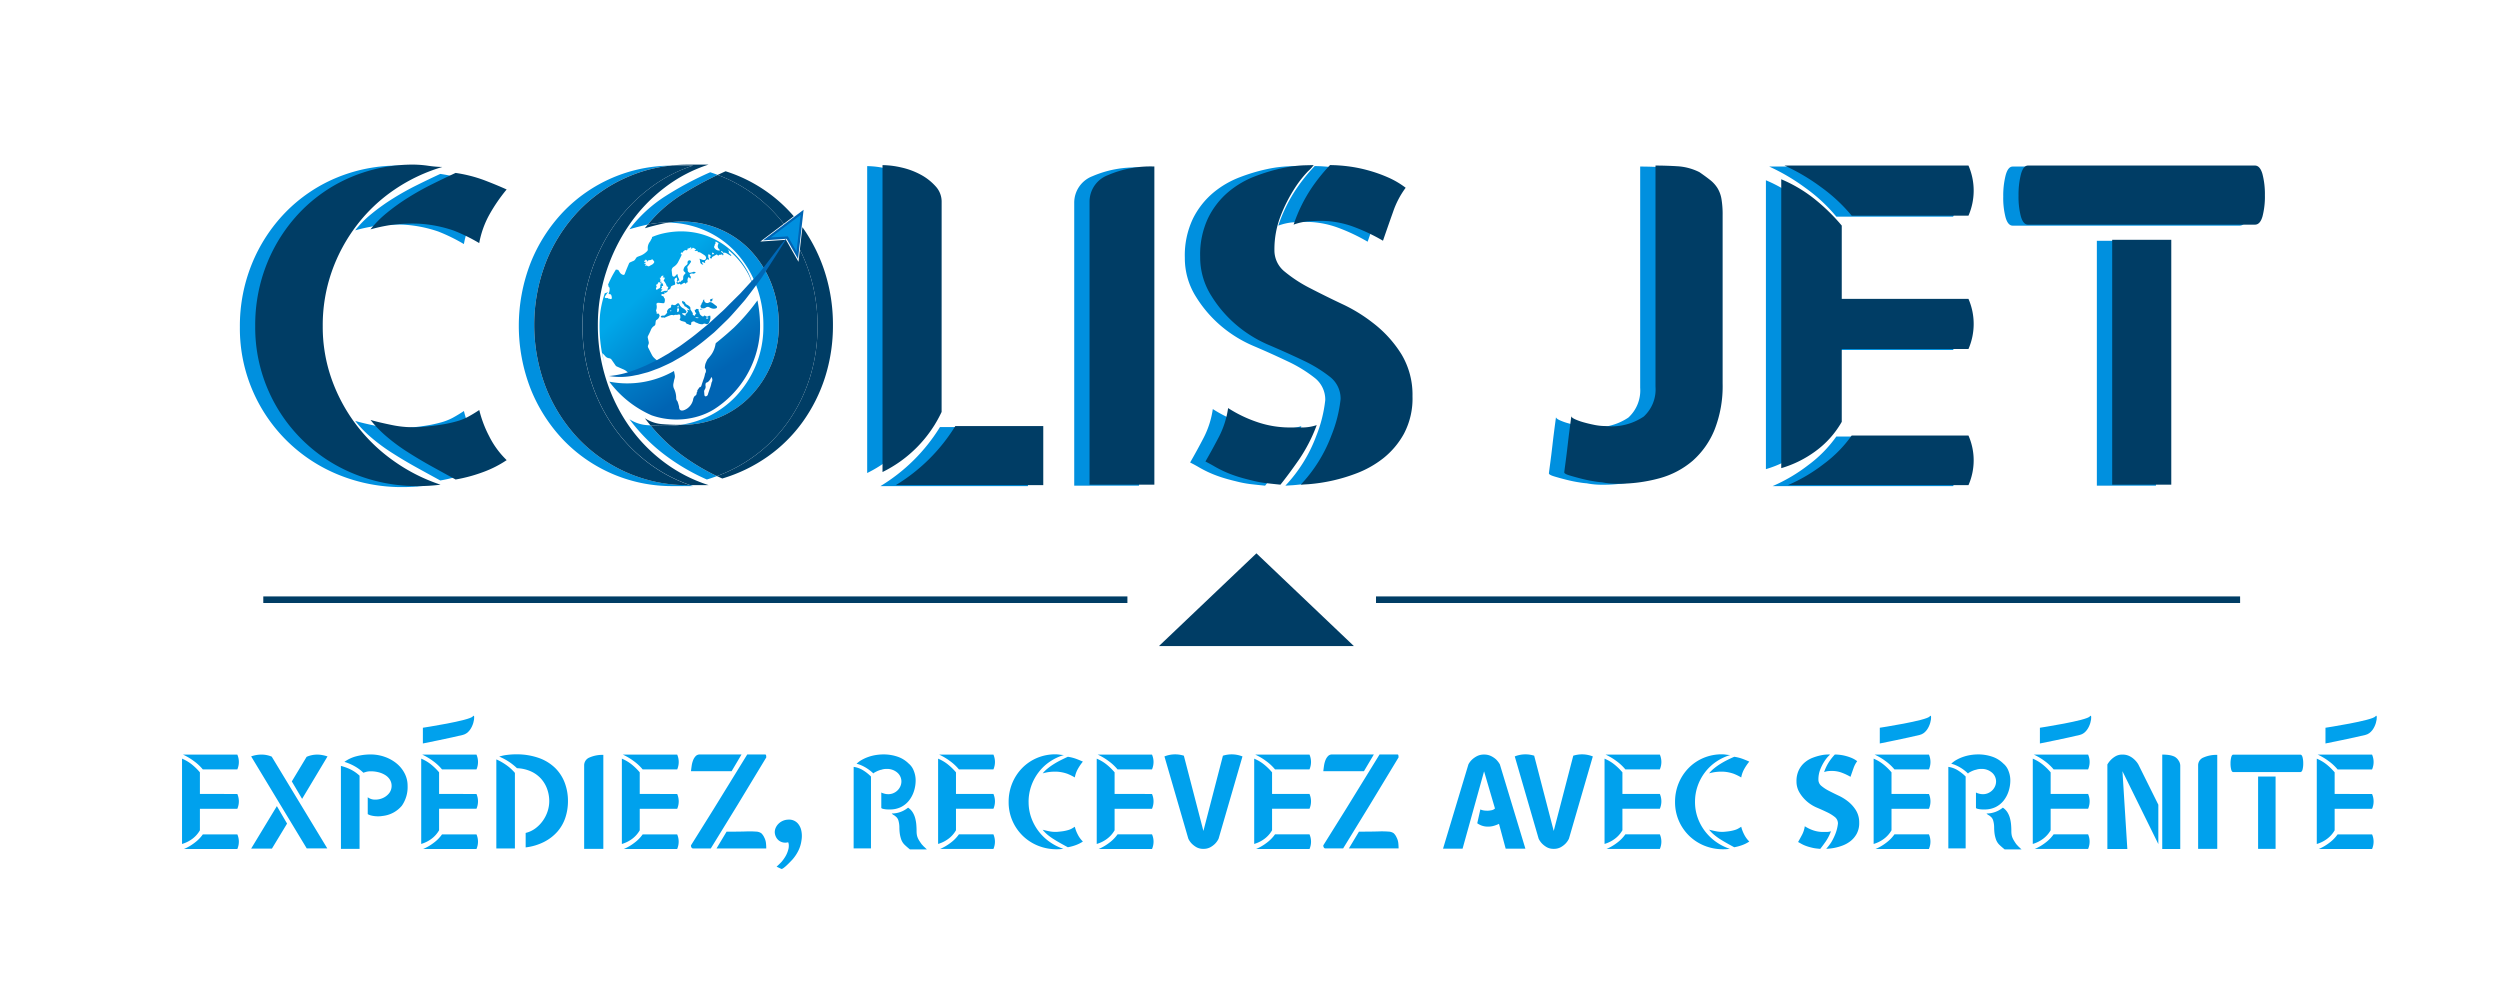 <svg xmlns="http://www.w3.org/2000/svg" xmlns:xlink="http://www.w3.org/1999/xlink" width="243" height="97" viewBox="0 0 243 97">
  <defs>
    <clipPath id="clip-path">
      <rect id="Rectangle_11" data-name="Rectangle 11" width="243" height="97" transform="translate(80.299 487.681)" fill="#fff" stroke="#707070" stroke-width="1"/>
    </clipPath>
    <linearGradient id="linear-gradient" x1="1.65" y1="2.844" x2="-0.158" y2="-0.626" gradientUnits="objectBoundingBox">
      <stop offset="0" stop-color="#0064b3"/>
      <stop offset="1" stop-color="#00a7e9"/>
    </linearGradient>
    <linearGradient id="linear-gradient-2" x1="3.512" y1="5.726" x2="-1.982" y2="-3.254" xlink:href="#linear-gradient"/>
    <linearGradient id="linear-gradient-3" x1="15.725" y1="18.608" x2="-11.049" y2="-13.248" xlink:href="#linear-gradient"/>
    <linearGradient id="linear-gradient-4" x1="18.854" y1="51.091" x2="-12.834" y2="-35.776" xlink:href="#linear-gradient"/>
    <linearGradient id="linear-gradient-5" x1="0.831" y1="0.923" x2="0.315" y2="0.402" xlink:href="#linear-gradient"/>
    <linearGradient id="linear-gradient-6" x1="0.714" y1="0.613" x2="0.101" y2="-0.114" xlink:href="#linear-gradient"/>
  </defs>
  <g id="Group_16" data-name="Group 16" transform="translate(-80.299 -487.681)">
    <g id="Groupe_de_masques_1" data-name="Groupe de masques 1" clip-path="url(#clip-path)">
      <g id="Groupe_17" data-name="Groupe 17" transform="translate(0 87)">
        <g id="Group_1" data-name="Group 1" transform="translate(97.993 470.248)">
          <path id="Path_42" data-name="Path 42" d="M13.755-16.563a1.807,1.807,0,0,1,0,1.439H10.4a4.7,4.7,0,0,0-.882-.821,5.788,5.788,0,0,0-1.045-.618Zm0,3.827a1.807,1.807,0,0,1,0,1.439H10.118v2.09a2.693,2.693,0,0,1-.76.848,3.174,3.174,0,0,1-.977.482V-16.17a4.016,4.016,0,0,1,.943.556,5.565,5.565,0,0,1,.794.774v2.1Zm0,5.347H8.571a4.742,4.742,0,0,0,1.025-.6,3.632,3.632,0,0,0,.808-.821h3.352A1.775,1.775,0,0,1,13.755-7.389Zm1.344-9a2.935,2.935,0,0,1,1-.176,2.523,2.523,0,0,1,1,.2l5.4,8.917H20.5Zm2.5,4.831.991,1.7L17.121-7.43H15.1Zm1.452-2.4,1.439-2.389a2.574,2.574,0,0,1,1.031-.217,2.66,2.66,0,0,1,.5.048,3.8,3.8,0,0,1,.5.129l-2.47,4.126ZM26.7-16.577a4.107,4.107,0,0,1,1.4.238,3.773,3.773,0,0,1,1.147.645,3.059,3.059,0,0,1,.774.964,2.582,2.582,0,0,1,.285,1.194A3.18,3.18,0,0,1,29.75-11.6a2.818,2.818,0,0,1-1.88,1,2.387,2.387,0,0,1-.339.034,2.911,2.911,0,0,1-.394-.014,2.552,2.552,0,0,1-.387-.068,1.2,1.2,0,0,1-.319-.129v-1.642a1.146,1.146,0,0,0,.672.231,1.808,1.808,0,0,0,.753-.136,1.6,1.6,0,0,0,.665-.5,1.157,1.157,0,0,0,.231-.706,1.115,1.115,0,0,0-.156-.577,1.365,1.365,0,0,0-.434-.448,2.254,2.254,0,0,0-.651-.285,3.06,3.06,0,0,0-.808-.1,1.6,1.6,0,0,0-.373.041,2.944,2.944,0,0,0-.319.1,4.177,4.177,0,0,0-.848-.631,5.021,5.021,0,0,0-1-.428,3.452,3.452,0,0,1,1.16-.543A5.5,5.5,0,0,1,26.7-16.577Zm-2.877,1.113a4.9,4.9,0,0,1,1,.373,3.661,3.661,0,0,1,.814.577V-7.4H23.826ZM37-16.563a1.807,1.807,0,0,1,0,1.439H33.651a4.7,4.7,0,0,0-.882-.821,5.787,5.787,0,0,0-1.045-.618Zm0,3.827A1.807,1.807,0,0,1,37-11.3H33.366v2.09a2.693,2.693,0,0,1-.76.848,3.174,3.174,0,0,1-.977.482V-16.17a4.016,4.016,0,0,1,.943.556,5.565,5.565,0,0,1,.794.774v2.1Zm0,5.347H31.819a4.742,4.742,0,0,0,1.025-.6,3.632,3.632,0,0,0,.808-.821H37A1.775,1.775,0,0,1,37-7.389ZM38.931-16.1a5.756,5.756,0,0,1,.984.563,4.359,4.359,0,0,1,.821.753v7.342H38.931V-16.1Zm1.9-.489a6.442,6.442,0,0,1,2.233.353,4.351,4.351,0,0,1,1.581.97,3.987,3.987,0,0,1,.936,1.445,5,5,0,0,1,.312,1.778,5.072,5.072,0,0,1-.251,1.6,3.951,3.951,0,0,1-.767,1.357,4.367,4.367,0,0,1-1.289,1,5.347,5.347,0,0,1-1.805.543V-8.95a2.632,2.632,0,0,0,.964-.455,3.311,3.311,0,0,0,.719-.746,3.4,3.4,0,0,0,.455-.916,3.2,3.2,0,0,0,.156-.977,3.493,3.493,0,0,0-.2-1.16,3.018,3.018,0,0,0-.584-1,2.952,2.952,0,0,0-.977-.719,3.651,3.651,0,0,0-1.378-.319,5.507,5.507,0,0,0-.8-.638,5.611,5.611,0,0,0-.923-.489,3.682,3.682,0,0,1,.746-.163A7,7,0,0,1,40.831-16.591Zm8.5.054V-7.4H47.467v-8.116a.813.813,0,0,1,.523-.767A3.091,3.091,0,0,1,49.327-16.536Zm7.179-.027a1.807,1.807,0,0,1,0,1.439H53.154a4.7,4.7,0,0,0-.882-.821,5.788,5.788,0,0,0-1.045-.618Zm0,3.827a1.807,1.807,0,0,1,0,1.439H52.869v2.09a2.693,2.693,0,0,1-.76.848,3.174,3.174,0,0,1-.977.482V-16.17a4.015,4.015,0,0,1,.943.556,5.565,5.565,0,0,1,.794.774v2.1Zm0,5.347H51.322a4.742,4.742,0,0,0,1.025-.6,3.632,3.632,0,0,0,.808-.821h3.352A1.775,1.775,0,0,1,56.506-7.389ZM61.8-14.948H57.85q.027-.244.068-.529a2.387,2.387,0,0,1,.136-.529,1.218,1.218,0,0,1,.251-.407.53.53,0,0,1,.4-.163h4.058ZM59.777-7.443H58.04a.17.17,0,0,1-.129-.075.348.348,0,0,1-.061-.224l2.212-3.542,3.257-5.293h1.737q.081,0,.1.109a1.486,1.486,0,0,1,.014.176l-2.8,4.628Zm5.2-1.059a1.562,1.562,0,0,1,.163.55q.027.278.027.509H60.333l.977-1.629q1.181,0,1.846-.02a8.811,8.811,0,0,1,1.025.014.92.92,0,0,1,.509.163A1.261,1.261,0,0,1,64.975-8.5Zm3.61-.611a2.552,2.552,0,0,1,0,.909,3.164,3.164,0,0,1-.292.964,3.971,3.971,0,0,1-.577.869l-.19.2q-.149.156-.326.326a3.682,3.682,0,0,1-.339.292q-.163.122-.231.1l-.461-.217q.244-.217.475-.461a3.8,3.8,0,0,0,.373-.516,2.462,2.462,0,0,0,.278-.651,1.235,1.235,0,0,0,.061-.38.775.775,0,0,0-.061-.366,1.061,1.061,0,0,1-.489.02.983.983,0,0,1-.407-.183,1.019,1.019,0,0,1-.285-.346,1.115,1.115,0,0,1-.122-.455,1.074,1.074,0,0,1,.1-.461,1.3,1.3,0,0,1,.278-.387,1.394,1.394,0,0,1,.407-.271,1.407,1.407,0,0,1,.5-.115,1.143,1.143,0,0,1,.923.333A1.508,1.508,0,0,1,68.585-9.113Zm5.076-6.257a2.337,2.337,0,0,1,.909.326,4.18,4.18,0,0,1,.774.611v6.989H73.66Zm5.374-.3a1.658,1.658,0,0,1,.468.679,2.45,2.45,0,0,1,.183.936,3.386,3.386,0,0,1-.163,1.038,2.9,2.9,0,0,1-.475.909,2.287,2.287,0,0,1-.78.638,2.385,2.385,0,0,1-1.093.238h-.17a2.067,2.067,0,0,1-.278-.02,1.811,1.811,0,0,1-.265-.054q-.115-.034-.115-.1v-1.506q0,.041.068.068t.156.054q.088.027.183.047a.76.76,0,0,0,.149.02,1.243,1.243,0,0,0,.536-.061,1.32,1.32,0,0,0,.448-.265,1.247,1.247,0,0,0,.305-.414,1.178,1.178,0,0,0,.109-.5,1.129,1.129,0,0,0-.387-.841,1.506,1.506,0,0,0-1.079-.366,1.383,1.383,0,0,0-.489.081.666.666,0,0,0-.163.041,2.25,2.25,0,0,0-.251.1q-.129.061-.237.122t-.109.1l.014.014A3.9,3.9,0,0,0,75.269-15a4.075,4.075,0,0,0-.421-.292,3.705,3.705,0,0,0-.461-.238,2.252,2.252,0,0,0-.441-.143,2.339,2.339,0,0,1,.5-.373,3.99,3.99,0,0,1,.645-.292,4.161,4.161,0,0,1,.726-.183,4.782,4.782,0,0,1,.76-.061,4.239,4.239,0,0,1,1.323.21A2.821,2.821,0,0,1,79.035-15.668Zm1.249,7.831q.027.027.1.109a1.382,1.382,0,0,0,.163.163q.1.1.231.217H79.13q-.271-.217-.5-.434a1.374,1.374,0,0,1-.333-.5,3.081,3.081,0,0,1-.156-.645,4.99,4.99,0,0,1-.034-.577,2.366,2.366,0,0,0-.081-.6.769.769,0,0,0-.3-.461.62.62,0,0,0-.163-.115.816.816,0,0,1-.2-.156,2.5,2.5,0,0,0,1.588-.57,1.477,1.477,0,0,1,.448.455,2.127,2.127,0,0,1,.244.57,3.6,3.6,0,0,1,.109.624q.027.319.027.618a2.213,2.213,0,0,0,.027.373,1.336,1.336,0,0,0,.088.3,2.049,2.049,0,0,0,.156.292Q80.148-8.027,80.283-7.837Zm6.962-8.727a1.807,1.807,0,0,1,0,1.439H83.893a4.7,4.7,0,0,0-.882-.821,5.787,5.787,0,0,0-1.045-.618Zm0,3.827a1.807,1.807,0,0,1,0,1.439H83.608v2.09a2.693,2.693,0,0,1-.76.848,3.174,3.174,0,0,1-.977.482V-16.17a4.016,4.016,0,0,1,.943.556,5.565,5.565,0,0,1,.794.774v2.1Zm0,5.347H82.061a4.742,4.742,0,0,0,1.025-.6,3.632,3.632,0,0,0,.808-.821h3.352A1.775,1.775,0,0,1,87.246-7.389Zm3.42-4.567a4.507,4.507,0,0,0,.251,1.511,4.854,4.854,0,0,0,.7,1.308,4.9,4.9,0,0,0,1.072,1.044,5.061,5.061,0,0,0,1.357.691,5.141,5.141,0,0,1-.638.041,4.8,4.8,0,0,1-1.846-.352,4.565,4.565,0,0,1-1.486-.976,4.572,4.572,0,0,1-.991-1.457,4.517,4.517,0,0,1-.36-1.809,4.721,4.721,0,0,1,.346-1.816,4.615,4.615,0,0,1,.957-1.47,4.424,4.424,0,0,1,1.445-.989,4.57,4.57,0,0,1,1.825-.359,3.15,3.15,0,0,1,.4.034,3.151,3.151,0,0,0,.4.034,4.9,4.9,0,0,0-1.364.644,4.639,4.639,0,0,0-1.093,1.03,4.815,4.815,0,0,0-.719,1.335A4.655,4.655,0,0,0,90.666-11.956Zm2.809,2.9q.339-.027.59-.068a3.884,3.884,0,0,0,.441-.1,1.659,1.659,0,0,0,.339-.136q.149-.081.312-.19a3.331,3.331,0,0,0,.285.753,2.509,2.509,0,0,0,.5.685,3.135,3.135,0,0,1-.685.346,4.432,4.432,0,0,1-.78.21q-.326-.176-.679-.373t-.685-.407A5.317,5.317,0,0,1,92.5-8.78a3.322,3.322,0,0,1-.468-.482q.231.068.631.149A3.024,3.024,0,0,0,93.475-9.058Zm1-7.294a3.973,3.973,0,0,1,.808.2q.36.136.658.271a4.8,4.8,0,0,0-.5.734,2.692,2.692,0,0,0-.285.805,4.98,4.98,0,0,0-.733-.36,3.7,3.7,0,0,0-.991-.2,4.581,4.581,0,0,0-.841.041,4.787,4.787,0,0,0-.556.122A3.034,3.034,0,0,1,92.5-15.2a5.874,5.874,0,0,1,.611-.438q.333-.209.685-.385T94.479-16.352Zm8.184-.211a1.807,1.807,0,0,1,0,1.439H99.311a4.7,4.7,0,0,0-.882-.821,5.788,5.788,0,0,0-1.045-.618Zm0,3.827a1.807,1.807,0,0,1,0,1.439H99.026v2.09a2.693,2.693,0,0,1-.76.848,3.174,3.174,0,0,1-.977.482V-16.17a4.016,4.016,0,0,1,.943.556,5.566,5.566,0,0,1,.794.774v2.1Zm0,5.347H97.479a4.742,4.742,0,0,0,1.025-.6,3.632,3.632,0,0,0,.808-.821h3.352A1.775,1.775,0,0,1,102.663-7.389Zm6.894-9.066a2.885,2.885,0,0,1,.97-.129,2.847,2.847,0,0,1,.93.2l-2.321,7.994a1.8,1.8,0,0,1-.353.5,2.031,2.031,0,0,1-.461.339,1.363,1.363,0,0,1-.665.149A1.324,1.324,0,0,1,107-7.552a2.089,2.089,0,0,1-.455-.339,1.8,1.8,0,0,1-.353-.5l-2.321-7.994a2.735,2.735,0,0,1,.923-.2,2.8,2.8,0,0,1,.964.129l1.9,7.315Zm8.414-.109a1.807,1.807,0,0,1,0,1.439H114.62a4.7,4.7,0,0,0-.882-.821,5.787,5.787,0,0,0-1.045-.618Zm0,3.827a1.807,1.807,0,0,1,0,1.439h-3.637v2.09a2.693,2.693,0,0,1-.76.848,3.174,3.174,0,0,1-.977.482V-16.17a4.016,4.016,0,0,1,.943.556,5.565,5.565,0,0,1,.794.774v2.1Zm0,5.347h-5.184a4.741,4.741,0,0,0,1.025-.6,3.632,3.632,0,0,0,.808-.821h3.352A1.775,1.775,0,0,1,117.972-7.389Zm5.293-7.559h-3.949q.027-.244.068-.529a2.387,2.387,0,0,1,.136-.529,1.218,1.218,0,0,1,.251-.407.53.53,0,0,1,.4-.163h4.058Zm-2.022,7.505h-1.737a.17.17,0,0,1-.129-.075.348.348,0,0,1-.061-.224l2.212-3.542,3.257-5.293h1.737q.081,0,.095.109a1.484,1.484,0,0,1,.014.176l-2.8,4.628Zm5.2-1.059a1.562,1.562,0,0,1,.163.55q.027.278.027.509H121.8l.977-1.629q1.181,0,1.846-.02a8.811,8.811,0,0,1,1.025.014.92.92,0,0,1,.509.163A1.261,1.261,0,0,1,126.44-8.5Zm10.6,1.086-.651-2.416a3.27,3.27,0,0,1-.468.183,1.989,1.989,0,0,1-.6.088,1.8,1.8,0,0,1-.434-.048,1.6,1.6,0,0,1-.326-.115,1.782,1.782,0,0,1-.285-.163l.3-1.344a1.343,1.343,0,0,0,.2.068,1.33,1.33,0,0,0,.224.041,2.665,2.665,0,0,0,.278.014,2.114,2.114,0,0,0,.36-.041.661.661,0,0,0,.36-.176l-1.059-3.61-2.09,7.519h-1.9l2.47-8.2a1.81,1.81,0,0,1,.366-.475,2.183,2.183,0,0,1,.475-.326,1.444,1.444,0,0,1,.679-.149,1.486,1.486,0,0,1,.685.149,2.13,2.13,0,0,1,.482.326,2.3,2.3,0,0,1,.366.475l2.484,8.2Zm6.569-9.039a2.885,2.885,0,0,1,.97-.129,2.847,2.847,0,0,1,.93.2l-2.321,7.994a1.8,1.8,0,0,1-.353.5,2.031,2.031,0,0,1-.461.339,1.363,1.363,0,0,1-.665.149,1.324,1.324,0,0,1-.658-.149,2.09,2.09,0,0,1-.455-.339,1.8,1.8,0,0,1-.353-.5l-2.321-7.994a2.735,2.735,0,0,1,.923-.2,2.8,2.8,0,0,1,.964.129l1.9,7.315Zm8.414-.109a1.807,1.807,0,0,1,0,1.439h-3.352a4.7,4.7,0,0,0-.882-.821,5.787,5.787,0,0,0-1.045-.618Zm0,3.827a1.807,1.807,0,0,1,0,1.439h-3.637v2.09a2.693,2.693,0,0,1-.76.848,3.174,3.174,0,0,1-.977.482V-16.17a4.016,4.016,0,0,1,.943.556,5.565,5.565,0,0,1,.794.774v2.1Zm0,5.347h-5.184a4.741,4.741,0,0,0,1.025-.6,3.632,3.632,0,0,0,.807-.821h3.352A1.774,1.774,0,0,1,152.023-7.389Zm3.42-4.567a4.507,4.507,0,0,0,.251,1.511,4.853,4.853,0,0,0,.7,1.308,4.9,4.9,0,0,0,1.072,1.044,5.06,5.06,0,0,0,1.357.691,5.141,5.141,0,0,1-.638.041,4.8,4.8,0,0,1-1.846-.352,4.565,4.565,0,0,1-1.486-.976,4.572,4.572,0,0,1-.991-1.457,4.517,4.517,0,0,1-.36-1.809,4.722,4.722,0,0,1,.346-1.816,4.615,4.615,0,0,1,.957-1.47,4.425,4.425,0,0,1,1.445-.989,4.57,4.57,0,0,1,1.825-.359,3.15,3.15,0,0,1,.4.034,3.151,3.151,0,0,0,.4.034,4.9,4.9,0,0,0-1.364.644,4.639,4.639,0,0,0-1.093,1.03,4.814,4.814,0,0,0-.719,1.335A4.656,4.656,0,0,0,155.443-11.956Zm2.809,2.9q.339-.027.59-.068a3.884,3.884,0,0,0,.441-.1,1.659,1.659,0,0,0,.339-.136q.149-.081.312-.19a3.33,3.33,0,0,0,.285.753,2.51,2.51,0,0,0,.5.685,3.135,3.135,0,0,1-.685.346,4.433,4.433,0,0,1-.78.21q-.326-.176-.679-.373t-.685-.407a5.318,5.318,0,0,1-.611-.448,3.321,3.321,0,0,1-.468-.482q.231.068.631.149A3.024,3.024,0,0,0,158.252-9.058Zm1-7.294a3.973,3.973,0,0,1,.808.2q.36.136.658.271a4.8,4.8,0,0,0-.5.734,2.691,2.691,0,0,0-.285.805,4.978,4.978,0,0,0-.733-.36,3.7,3.7,0,0,0-.991-.2,4.581,4.581,0,0,0-.841.041,4.787,4.787,0,0,0-.556.122,3.034,3.034,0,0,1,.468-.473,5.875,5.875,0,0,1,.611-.438q.332-.209.685-.385T159.257-16.352Zm11,4.294a3.372,3.372,0,0,1,.832.909,2.255,2.255,0,0,1,.318,1.208,2.164,2.164,0,0,1-.244,1.072,2.33,2.33,0,0,1-.6.713,2.931,2.931,0,0,1-.779.434A4.826,4.826,0,0,1,169-7.5a4.833,4.833,0,0,1-.589.081l-.217.014a5.588,5.588,0,0,0,.5-.651,5.6,5.6,0,0,0,.382-.774,3.9,3.9,0,0,0,.259-1.031.791.791,0,0,0-.312-.645,3.911,3.911,0,0,0-.767-.468q-.455-.217-.964-.434a3.655,3.655,0,0,1-.9-.543,3.547,3.547,0,0,1-.76-.869,2.069,2.069,0,0,1-.326-1.126,2.456,2.456,0,0,1,.231-1.12,2.307,2.307,0,0,1,.584-.746,2.683,2.683,0,0,1,.767-.448,5.207,5.207,0,0,1,.774-.231,3.573,3.573,0,0,1,.617-.081l.285-.007a1.033,1.033,0,0,1-.163.176,3.214,3.214,0,0,0-.387.5,4.388,4.388,0,0,0-.394.774,2.645,2.645,0,0,0-.183,1,.778.778,0,0,0,.3.618,3.93,3.93,0,0,0,.73.475q.433.224.92.455A4.513,4.513,0,0,1,170.254-12.058Zm-1.5-2.918q-.149,0-.339.014a1.626,1.626,0,0,0-.421.1,4.382,4.382,0,0,1,.529-1.072,5.125,5.125,0,0,1,.516-.638,4.308,4.308,0,0,1,.5.034,4.028,4.028,0,0,1,.584.115,4.149,4.149,0,0,1,.577.2,2.465,2.465,0,0,1,.509.3,2.514,2.514,0,0,0-.36.685q-.142.4-.292.835a5.419,5.419,0,0,0-.828-.394A2.712,2.712,0,0,0,168.751-14.976ZM167.9-9.045h.365a1.325,1.325,0,0,0,.392-.068,4.589,4.589,0,0,1-.514,1q-.3.428-.528.713-.271-.027-.44-.047a3.163,3.163,0,0,1-.386-.075q-.284-.068-.48-.136a3.319,3.319,0,0,1-.339-.136q-.142-.068-.258-.136t-.251-.136q.2-.353.394-.719a2.6,2.6,0,0,0,.258-.814,3.766,3.766,0,0,0,.812.394A2.9,2.9,0,0,0,167.9-9.045Zm10.279-7.519a1.807,1.807,0,0,1,0,1.439h-3.352a4.7,4.7,0,0,0-.882-.821,5.787,5.787,0,0,0-1.045-.618Zm0,3.827a1.807,1.807,0,0,1,0,1.439h-3.637v2.09a2.693,2.693,0,0,1-.76.848,3.174,3.174,0,0,1-.977.482V-16.17a4.016,4.016,0,0,1,.943.556,5.565,5.565,0,0,1,.794.774v2.1Zm0,5.347h-5.184a4.742,4.742,0,0,0,1.025-.6,3.632,3.632,0,0,0,.807-.821h3.352A1.775,1.775,0,0,1,178.175-7.389Zm1.886-7.98a2.337,2.337,0,0,1,.909.326,4.18,4.18,0,0,1,.774.611v6.989h-1.683Zm5.374-.3a1.658,1.658,0,0,1,.468.679,2.45,2.45,0,0,1,.183.936,3.386,3.386,0,0,1-.163,1.038,2.9,2.9,0,0,1-.475.909,2.287,2.287,0,0,1-.78.638,2.385,2.385,0,0,1-1.093.238h-.17a2.067,2.067,0,0,1-.278-.02,1.811,1.811,0,0,1-.265-.054q-.115-.034-.115-.1v-1.506q0,.041.068.068t.156.054q.088.027.183.047a.76.76,0,0,0,.149.02,1.243,1.243,0,0,0,.536-.061,1.32,1.32,0,0,0,.448-.265,1.247,1.247,0,0,0,.305-.414,1.179,1.179,0,0,0,.109-.5,1.129,1.129,0,0,0-.387-.841,1.506,1.506,0,0,0-1.079-.366,1.383,1.383,0,0,0-.489.081.666.666,0,0,0-.163.041,2.252,2.252,0,0,0-.251.1q-.129.061-.238.122t-.109.1L182-14.7A3.9,3.9,0,0,0,181.67-15a4.075,4.075,0,0,0-.421-.292,3.7,3.7,0,0,0-.461-.238,2.251,2.251,0,0,0-.441-.143,2.339,2.339,0,0,1,.5-.373,3.99,3.99,0,0,1,.645-.292,4.16,4.16,0,0,1,.726-.183,4.782,4.782,0,0,1,.76-.061,4.239,4.239,0,0,1,1.323.21A2.821,2.821,0,0,1,185.436-15.668Zm1.249,7.831q.027.027.1.109a1.382,1.382,0,0,0,.163.163q.095.1.231.217h-1.642q-.271-.217-.5-.434a1.374,1.374,0,0,1-.332-.5,3.079,3.079,0,0,1-.156-.645,4.989,4.989,0,0,1-.034-.577,2.366,2.366,0,0,0-.081-.6.769.769,0,0,0-.3-.461.621.621,0,0,0-.163-.115.816.816,0,0,1-.2-.156,2.5,2.5,0,0,0,1.588-.57,1.477,1.477,0,0,1,.448.455,2.128,2.128,0,0,1,.244.57,3.607,3.607,0,0,1,.109.624q.027.319.027.618a2.213,2.213,0,0,0,.027.373,1.337,1.337,0,0,0,.088.3,2.049,2.049,0,0,0,.156.292Q186.549-8.027,186.685-7.837Zm6.962-8.727a1.807,1.807,0,0,1,0,1.439h-3.352a4.7,4.7,0,0,0-.882-.821,5.787,5.787,0,0,0-1.045-.618Zm0,3.827a1.807,1.807,0,0,1,0,1.439H190.01v2.09a2.693,2.693,0,0,1-.76.848,3.174,3.174,0,0,1-.977.482V-16.17a4.015,4.015,0,0,1,.943.556,5.565,5.565,0,0,1,.794.774v2.1Zm0,5.347h-5.184a4.742,4.742,0,0,0,1.025-.6,3.632,3.632,0,0,0,.807-.821h3.352A1.775,1.775,0,0,1,193.647-7.389Zm7.207-9.174a5.167,5.167,0,0,1,.584.034,2.068,2.068,0,0,1,.584.156,1.021,1.021,0,0,1,.407.373.906.906,0,0,1,.176.5v8.116h-1.751v-9.174Zm-2.321.964a2.089,2.089,0,0,0-.38-.475,1.9,1.9,0,0,0-.482-.339,1.486,1.486,0,0,0-.685-.149,1.294,1.294,0,0,0-.645.149,2.091,2.091,0,0,0-.455.339,2.3,2.3,0,0,0-.366.475v8.211h1.941l-.475-7.559,3.488,7.084v-3.827Zm7.668-.936V-7.4h-1.859v-8.116a.813.813,0,0,1,.523-.767A3.091,3.091,0,0,1,206.2-16.536ZM211.874-7.4h-1.7v-7.03h1.7Zm2.687-8.313a2.28,2.28,0,0,1-.068.609q-.068.239-.217.239h-6.514q-.136,0-.2-.233a2.2,2.2,0,0,1-.068-.6,2.377,2.377,0,0,1,.068-.609q.068-.253.2-.253h6.514q.149,0,.217.246A2.3,2.3,0,0,1,214.561-15.715Zm6.691-.848a1.807,1.807,0,0,1,0,1.439H217.9a4.7,4.7,0,0,0-.882-.821,5.787,5.787,0,0,0-1.045-.618Zm0,3.827a1.807,1.807,0,0,1,0,1.439h-3.637v2.09a2.693,2.693,0,0,1-.76.848,3.174,3.174,0,0,1-.977.482V-16.17a4.015,4.015,0,0,1,.943.556,5.565,5.565,0,0,1,.794.774v2.1Zm0,5.347h-5.184a4.741,4.741,0,0,0,1.025-.6,3.632,3.632,0,0,0,.808-.821h3.352A1.774,1.774,0,0,1,221.252-7.389Z" transform="translate(-8.381 20.344)" fill="#00a1ed"/>
          <path id="Path_1" data-name="Path 1" d="M151.918,498.054s4.587-.7,4.865-1.112.139,1.529-.973,1.807-3.892.834-3.892.834Z" transform="translate(-128.508 -496.884)" fill="#00a1ed"/>
          <path id="Path_2" data-name="Path 2" d="M407.626,498.054s4.587-.7,4.865-1.112.139,1.529-.973,1.807-3.892.834-3.892.834Z" transform="translate(-242.604 -496.884)" fill="#00a1ed"/>
          <path id="Path_3" data-name="Path 3" d="M435.728,498.054s4.587-.7,4.865-1.112.139,1.529-.973,1.807-3.892.834-3.892.834Z" transform="translate(-255.143 -496.884)" fill="#00a1ed"/>
          <path id="Path_4" data-name="Path 4" d="M485.848,498.054s4.586-.7,4.865-1.112.138,1.529-.974,1.807-3.891.834-3.891.834Z" transform="translate(-277.506 -496.884)" fill="#00a1ed"/>
        </g>
        <g id="Group_10443" data-name="Group 10443" transform="translate(-381.565 46.681)">
          <path id="Path_7844" data-name="Path 7844" d="M491.743,385.894a15.24,15.24,0,0,0,.85,5.116,16.422,16.422,0,0,0,6,7.961,17.1,17.1,0,0,0,4.6,2.341,17.384,17.384,0,0,1-2.16.138,16.238,16.238,0,0,1-6.25-1.193,15.363,15.363,0,0,1-8.386-8.237,15.282,15.282,0,0,1-1.217-6.126,16,16,0,0,1,1.171-6.148,15.623,15.623,0,0,1,3.24-4.979,14.98,14.98,0,0,1,4.894-3.35,15.482,15.482,0,0,1,6.181-1.216,10.912,10.912,0,0,1,1.355.114,10.5,10.5,0,0,0,1.356.116,16.575,16.575,0,0,0-4.619,2.179,15.685,15.685,0,0,0-3.7,3.488,16.253,16.253,0,0,0-2.436,4.52A15.754,15.754,0,0,0,491.743,385.894Zm12.914-14.886a13.59,13.59,0,0,1,2.734.689q1.216.461,2.228.92a16.121,16.121,0,0,0-1.7,2.486,9.079,9.079,0,0,0-.965,2.725,17.018,17.018,0,0,0-2.482-1.217,12.551,12.551,0,0,0-3.355-.667,15.47,15.47,0,0,0-2.85.139,15.836,15.836,0,0,0-1.884.413,10.188,10.188,0,0,1,1.585-1.6,19.712,19.712,0,0,1,2.068-1.482q1.126-.707,2.321-1.3T504.657,371.009Zm-3.4,24.7q1.148-.093,2-.23a12.879,12.879,0,0,0,1.493-.322,5.538,5.538,0,0,0,1.149-.459q.506-.276,1.058-.644a11.2,11.2,0,0,0,.965,2.551,8.46,8.46,0,0,0,1.7,2.32,10.633,10.633,0,0,1-2.32,1.173,15.051,15.051,0,0,1-2.642.711q-1.1-.6-2.3-1.263t-2.321-1.379a17.812,17.812,0,0,1-2.068-1.516,11.2,11.2,0,0,1-1.585-1.633q.781.231,2.136.506A10.233,10.233,0,0,0,501.256,395.706Z" transform="translate(0 -0.104)" fill="#0090df"/>
          <path id="Path_7845" data-name="Path 7845" d="M617.4,394.292a12.346,12.346,0,0,1-5.745,5.839V370.3a8.415,8.415,0,0,1,1.839.23,7.344,7.344,0,0,1,1.861.69,5.345,5.345,0,0,1,1.447,1.125,2.191,2.191,0,0,1,.6,1.495Zm9.881,1.371v5.744H612.94a17.372,17.372,0,0,0,5.79-5.744Z" transform="translate(-65.501 -0.153)" fill="#0090df"/>
          <path id="Path_7846" data-name="Path 7846" d="M659.7,370.582V401.51h-6.3V374.029a2.753,2.753,0,0,1,1.769-2.6A10.472,10.472,0,0,1,659.7,370.582Z" transform="translate(-87.121 -0.301)" fill="#0090df"/>
          <path id="Path_7847" data-name="Path 7847" d="M692.446,385.6a11.431,11.431,0,0,1,2.816,3.078,7.636,7.636,0,0,1,1.077,4.09,7.332,7.332,0,0,1-.826,3.63,7.889,7.889,0,0,1-2.039,2.413,9.909,9.909,0,0,1-2.638,1.47,16.686,16.686,0,0,1-4.631,1.034c-.52.031-.763.046-.733.046a14.246,14.246,0,0,0,3-4.826,13.247,13.247,0,0,0,.878-3.493,2.677,2.677,0,0,0-1.057-2.182,13.319,13.319,0,0,0-2.6-1.585q-1.542-.735-3.263-1.471a12.328,12.328,0,0,1-3.055-1.839,11.948,11.948,0,0,1-2.574-2.94,7,7,0,0,1-1.1-3.815,8.309,8.309,0,0,1,.781-3.791,7.83,7.83,0,0,1,1.976-2.528,9.073,9.073,0,0,1,2.6-1.516,17.774,17.774,0,0,1,2.618-.782,12.326,12.326,0,0,1,2.091-.275c.581-.015.9-.024.965-.024a3.561,3.561,0,0,1-.551.6,10.754,10.754,0,0,0-1.31,1.677,14.9,14.9,0,0,0-1.333,2.619,8.977,8.977,0,0,0-.62,3.378,2.633,2.633,0,0,0,1.008,2.091,13.306,13.306,0,0,0,2.474,1.608q1.464.759,3.113,1.539A15.332,15.332,0,0,1,692.446,385.6Zm-7.982,10.2H685.7a4.459,4.459,0,0,0,1.328-.23,15.492,15.492,0,0,1-1.741,3.378q-1.008,1.447-1.786,2.412-.917-.091-1.49-.161a10.516,10.516,0,0,1-1.3-.254q-.965-.229-1.628-.459a11.335,11.335,0,0,1-1.146-.46q-.482-.229-.873-.459t-.85-.46q.691-1.195,1.333-2.436a8.815,8.815,0,0,0,.873-2.758,12.663,12.663,0,0,0,2.75,1.333A9.8,9.8,0,0,0,684.464,395.8Zm2.894-20.083q-.507,0-1.149.046a5.512,5.512,0,0,0-1.425.322,14.8,14.8,0,0,1,1.792-3.63,17.43,17.43,0,0,1,1.747-2.16,14.9,14.9,0,0,1,1.7.115A13.686,13.686,0,0,1,692,370.8a13.874,13.874,0,0,1,1.952.689,8.368,8.368,0,0,1,1.723,1.011,8.518,8.518,0,0,0-1.217,2.321q-.482,1.355-.988,2.826a18.323,18.323,0,0,0-2.8-1.333A9.188,9.188,0,0,0,687.358,375.719Z" transform="translate(-98.671 -0.153)" fill="#0090df"/>
          <path id="Path_7848" data-name="Path 7848" d="M762.237,371.035q.6.414,1.035.758a3.122,3.122,0,0,1,.713.782,3,3,0,0,1,.39,1.057,8.96,8.96,0,0,1,.115,1.585v16.36a11.557,11.557,0,0,1-.781,4.48,8.067,8.067,0,0,1-2.137,3.034,8.314,8.314,0,0,1-3.239,1.7,15.1,15.1,0,0,1-4.09.528,7.52,7.52,0,0,1-1.471-.138,7.116,7.116,0,0,1-.735-.092q-.6-.091-1.241-.253t-1.171-.322c-.353-.107-.529-.206-.529-.3q0-.045.115-.9t.23-1.861q.114-1.01.344-2.711,0,.138.345.3a5.546,5.546,0,0,0,.827.3c.322.092.674.177,1.058.254a5.5,5.5,0,0,0,1.08.115,5.616,5.616,0,0,0,3.723-.919,3.572,3.572,0,0,0,1.149-2.9V370.392q1.01,0,2.137.068A5.487,5.487,0,0,1,762.237,371.035Z" transform="translate(-136.678 -0.203)" fill="#0090df"/>
          <path id="Path_7849" data-name="Path 7849" d="M811.042,383.351a6.114,6.114,0,0,1,0,4.87H798.727V395.3a9.113,9.113,0,0,1-2.574,2.872,10.7,10.7,0,0,1-3.308,1.632V371.725a13.618,13.618,0,0,1,3.194,1.884,18.874,18.874,0,0,1,2.688,2.62v7.123Zm0-12.959a6.116,6.116,0,0,1,0,4.871h-11.35a15.881,15.881,0,0,0-2.987-2.78,19.64,19.64,0,0,0-3.538-2.091Zm0,31.065H793.488a16.1,16.1,0,0,0,3.469-2.045,12.3,12.3,0,0,0,2.734-2.78h11.35A6.006,6.006,0,0,1,811.042,401.457Z" transform="translate(-159.334 -0.203)" fill="#0090df"/>
          <path id="Path_7850" data-name="Path 7850" d="M864.635,373.264a7.684,7.684,0,0,1-.23,2.061q-.23.811-.735.811H841.611q-.459,0-.688-.787a7.428,7.428,0,0,1-.23-2.037,8.021,8.021,0,0,1,.23-2.062q.229-.857.688-.857h22.058q.5,0,.735.835A7.737,7.737,0,0,1,864.635,373.264Zm-9.1,28.147h-5.744v-23.8h5.744Z" transform="translate(-184.113 -0.203)" fill="#0090df"/>
          <path id="Path_7851" data-name="Path 7851" d="M494.836,385.694a15.227,15.227,0,0,0,.851,5.116,16.426,16.426,0,0,0,6,7.961,17.1,17.1,0,0,0,4.6,2.34,17.386,17.386,0,0,1-2.16.138,16.248,16.248,0,0,1-6.25-1.192,15.366,15.366,0,0,1-8.387-8.238,15.289,15.289,0,0,1-1.217-6.126,15.984,15.984,0,0,1,1.171-6.148,15.632,15.632,0,0,1,3.24-4.979,14.985,14.985,0,0,1,4.894-3.35A15.482,15.482,0,0,1,503.751,370a10.923,10.923,0,0,1,1.355.115,10.575,10.575,0,0,0,1.356.115,16.588,16.588,0,0,0-4.619,2.179,15.685,15.685,0,0,0-3.7,3.488,16.28,16.28,0,0,0-2.436,4.52A15.762,15.762,0,0,0,494.836,385.694Zm12.913-14.886a13.542,13.542,0,0,1,2.734.689q1.217.461,2.228.92a16.149,16.149,0,0,0-1.7,2.486,9.076,9.076,0,0,0-.965,2.725,17.023,17.023,0,0,0-2.482-1.217,12.559,12.559,0,0,0-3.355-.666,15.473,15.473,0,0,0-2.85.139,15.959,15.959,0,0,0-1.884.413,10.21,10.21,0,0,1,1.585-1.6,19.715,19.715,0,0,1,2.068-1.482q1.126-.707,2.321-1.3T507.749,370.808Zm-3.4,24.7q1.148-.093,2-.23a12.965,12.965,0,0,0,1.494-.322,5.483,5.483,0,0,0,1.149-.459q.506-.276,1.058-.644a11.2,11.2,0,0,0,.965,2.551,8.471,8.471,0,0,0,1.7,2.32,10.626,10.626,0,0,1-2.32,1.173,14.989,14.989,0,0,1-2.642.711q-1.1-.6-2.3-1.263t-2.321-1.379a17.818,17.818,0,0,1-2.068-1.516,11.2,11.2,0,0,1-1.585-1.632q.781.23,2.136.506A10.212,10.212,0,0,0,504.349,395.505Z" transform="translate(-1.602)" fill="#003d65"/>
          <path id="Path_7852" data-name="Path 7852" d="M620.491,394.092a12.345,12.345,0,0,1-5.745,5.839V370.1a8.384,8.384,0,0,1,1.839.23,7.318,7.318,0,0,1,1.862.69,5.339,5.339,0,0,1,1.447,1.125,2.193,2.193,0,0,1,.6,1.494Zm9.881,1.371v5.744H616.033a17.365,17.365,0,0,0,5.79-5.744Z" transform="translate(-67.102 -0.05)" fill="#003d65"/>
          <path id="Path_7853" data-name="Path 7853" d="M662.79,370.382v30.927h-6.3V373.828a2.751,2.751,0,0,1,1.769-2.6A10.471,10.471,0,0,1,662.79,370.382Z" transform="translate(-88.722 -0.198)" fill="#003d65"/>
          <path id="Path_7854" data-name="Path 7854" d="M695.539,385.4a11.442,11.442,0,0,1,2.816,3.079,7.634,7.634,0,0,1,1.077,4.089,7.329,7.329,0,0,1-.826,3.63,7.893,7.893,0,0,1-2.04,2.414,9.877,9.877,0,0,1-2.638,1.47,16.706,16.706,0,0,1-4.631,1.035c-.519.031-.763.046-.732.046a14.252,14.252,0,0,0,3-4.826,13.232,13.232,0,0,0,.879-3.493,2.676,2.676,0,0,0-1.057-2.182,13.3,13.3,0,0,0-2.6-1.585q-1.542-.735-3.264-1.471a12.318,12.318,0,0,1-3.055-1.839,11.939,11.939,0,0,1-2.574-2.94,7,7,0,0,1-1.1-3.815,8.309,8.309,0,0,1,.781-3.791,7.82,7.82,0,0,1,1.976-2.528,9.068,9.068,0,0,1,2.6-1.516,17.709,17.709,0,0,1,2.618-.782,12.278,12.278,0,0,1,2.092-.275q.871-.023.965-.023a3.533,3.533,0,0,1-.551.6,10.8,10.8,0,0,0-1.31,1.677,14.871,14.871,0,0,0-1.333,2.618,8.968,8.968,0,0,0-.621,3.378,2.634,2.634,0,0,0,1.008,2.091,13.265,13.265,0,0,0,2.474,1.608q1.464.759,3.113,1.539A15.316,15.316,0,0,1,695.539,385.4Zm-7.982,10.2h1.238a4.459,4.459,0,0,0,1.328-.23,15.493,15.493,0,0,1-1.741,3.378q-1.008,1.447-1.786,2.412-.917-.091-1.49-.161a10.506,10.506,0,0,1-1.305-.254q-.964-.229-1.628-.458a11.276,11.276,0,0,1-1.146-.46q-.482-.229-.873-.458t-.85-.46q.69-1.2,1.333-2.436a8.826,8.826,0,0,0,.873-2.758,12.69,12.69,0,0,0,2.75,1.333A9.791,9.791,0,0,0,687.557,395.6Zm2.894-20.083c-.338,0-.72.016-1.149.046a5.539,5.539,0,0,0-1.425.322,14.833,14.833,0,0,1,1.792-3.63,17.339,17.339,0,0,1,1.747-2.159,14.877,14.877,0,0,1,1.7.114,13.683,13.683,0,0,1,1.977.391,13.869,13.869,0,0,1,1.952.689,8.385,8.385,0,0,1,1.723,1.011,8.517,8.517,0,0,0-1.217,2.321q-.483,1.355-.988,2.826a18.362,18.362,0,0,0-2.8-1.333A9.19,9.19,0,0,0,690.451,375.518Z" transform="translate(-100.273 -0.05)" fill="#003d65"/>
          <path id="Path_7855" data-name="Path 7855" d="M765.33,370.834q.6.414,1.035.758a3.122,3.122,0,0,1,.712.782,3,3,0,0,1,.391,1.057,9.017,9.017,0,0,1,.115,1.586v16.36a11.556,11.556,0,0,1-.781,4.48,8.07,8.07,0,0,1-2.137,3.034,8.323,8.323,0,0,1-3.239,1.7,15.1,15.1,0,0,1-4.091.528,7.477,7.477,0,0,1-1.47-.138,7.127,7.127,0,0,1-.735-.092q-.6-.091-1.241-.252t-1.172-.322c-.353-.107-.528-.206-.528-.3q0-.046.115-.9t.23-1.861q.114-1.01.344-2.711c0,.092.114.192.344.3a5.67,5.67,0,0,0,.827.3c.322.092.674.177,1.058.254a5.531,5.531,0,0,0,1.079.114,5.614,5.614,0,0,0,3.723-.919,3.572,3.572,0,0,0,1.149-2.9V370.191q1.01,0,2.137.068A5.486,5.486,0,0,1,765.33,370.834Z" transform="translate(-138.279 -0.099)" fill="#003d65"/>
          <path id="Path_7856" data-name="Path 7856" d="M814.135,383.151a6.113,6.113,0,0,1,0,4.87H801.819V395.1a9.1,9.1,0,0,1-2.574,2.872,10.691,10.691,0,0,1-3.308,1.632V371.524a13.63,13.63,0,0,1,3.194,1.884,18.839,18.839,0,0,1,2.688,2.619v7.123Zm0-12.96a6.116,6.116,0,0,1,0,4.871h-11.35a15.894,15.894,0,0,0-2.987-2.78,19.6,19.6,0,0,0-3.539-2.091Zm0,31.065H796.581a16.083,16.083,0,0,0,3.469-2.045,12.3,12.3,0,0,0,2.734-2.78h11.35A6,6,0,0,1,814.135,401.256Z" transform="translate(-160.936 -0.099)" fill="#003d65"/>
          <path id="Path_7857" data-name="Path 7857" d="M867.727,373.063a7.681,7.681,0,0,1-.23,2.061q-.231.811-.735.811H844.7q-.459,0-.689-.787a7.429,7.429,0,0,1-.23-2.038,8.028,8.028,0,0,1,.23-2.062q.229-.857.689-.857h22.058q.5,0,.735.835A7.738,7.738,0,0,1,867.727,373.063Zm-9.1,28.147h-5.744v-23.8h5.744Z" transform="translate(-185.715 -0.099)" fill="#003d65"/>
          <g id="Group_10444" data-name="Group 10444" transform="translate(512.293 370)">
            <path id="Path_7858" data-name="Path 7858" d="M573.072,399.507c.091-.041.2-.08.282,0s.2.084.3.146a.916.916,0,0,0,.349.084.227.227,0,0,0,.142-.018.284.284,0,0,1,.27-.012.227.227,0,0,0,.32-.142c.037-.085.072-.171.1-.258a.48.48,0,0,0,.029-.149c0-.084-.009-.169-.014-.256-.045.042-.111-.021-.169.034a.2.2,0,0,1-.269.014c-.045-.026-.094-.046-.136-.067-.108.122-.14.131-.26.045a.612.612,0,0,1-.174-.17c-.043-.072-.038-.176-.086-.242a.288.288,0,0,1-.035-.239c-.071-.012-.132-.026-.193-.031-.023,0-.065.013-.069.028-.02.081-.084.066-.136.067.018.074.037.139.049.2s.128.084.1.18c-.055.011-.054.011-.078.076-.015.041-.031.082-.047.122-.192-.082-.229-.08-.193-.244a3.008,3.008,0,0,0-.176-.278.271.271,0,0,1-.062-.2.2.2,0,0,0-.036-.139,1.021,1.021,0,0,0-.259-.2.361.361,0,0,1-.226-.238c-.008-.027-.049-.07-.057-.067-.088.041-.088-.053-.13-.091l-.1.036c.009.07,0,.163.03.191a.79.79,0,0,1,.208.283.084.084,0,0,0,.05.045c.124.019.184.136.285.191a.5.5,0,0,1,.121.108c.013.014.007.045.012.089l-.144-.093c-.117.076,0,.129.01.2-.077.068-.084.209-.226.206,0,.042,0,.074,0,.106,0,.068-.043.093-.1.061s-.124-.072-.186-.11c-.036-.022-.07-.048-.033-.109h.113c.045,0,.09,0,.135,0a.139.139,0,0,0,.11-.235.9.9,0,0,0-.248-.224.822.822,0,0,1-.4-.409c-.038-.108-.136-.128-.23-.058-.026.019-.052.038-.075.059a.261.261,0,0,1-.308.059c-.124-.055-.193,0-.19.135a.145.145,0,0,1-.1.158c-.017.007-.033.016-.05.022a.4.4,0,0,0-.194.187c-.036.063-.085.124-.035.2.005.009,0,.028-.005.04a.875.875,0,0,1-.251.278c-.036.032-.112.025-.169.021a.2.2,0,0,0-.206.1c.049.071.1.118.193.082a.117.117,0,0,1,.091.006c.068.041.116,0,.175-.024a4.724,4.724,0,0,1,.45-.187.42.42,0,0,1,.317-.015.078.078,0,0,0,.064-.005.408.408,0,0,1,.224-.03.764.764,0,0,0,.185-.025.182.182,0,0,1,.188.032c.01.1.021.169.023.241a.232.232,0,0,1-.02.1.491.491,0,0,1-.063.084.372.372,0,0,0,.254.18c.075.016.148.04.223.059a.2.2,0,0,1,.147.11.2.2,0,0,0,.137.1,1.864,1.864,0,0,1,.212.085c.1.047.179,0,.162-.11A.154.154,0,0,1,573.072,399.507Zm1.417-.418a1.159,1.159,0,0,1,.153,0c.026.071-.008.1-.056.1a.276.276,0,0,1-.136-.016C574.413,399.157,574.439,399.1,574.489,399.089Zm-1.05-.036c.092.035.2,0,.283.074a.365.365,0,0,1-.311-.03A.281.281,0,0,1,573.439,399.053Zm-2.39-.59c-.043.04-.071.01-.1-.031.028-.045.061-.074.106-.027A.065.065,0,0,1,571.048,398.463Zm.633-.475c.02-.023.042-.045.074-.079a.247.247,0,0,1-.025.221C571.627,398.079,571.62,398.057,571.681,397.988Zm.12.378a.216.216,0,0,1-.107.194c-.055-.011-.071-.039-.066-.1a1.958,1.958,0,0,0-.006-.243c.044-.006.112-.037.159-.016C571.847,398.233,571.8,398.31,571.8,398.367Z" transform="translate(-556.238 -384.222)" fill="url(#linear-gradient)"/>
            <path id="Path_7859" data-name="Path 7859" d="M579.584,398.021a.119.119,0,0,0,.047-.2.2.2,0,0,0-.05-.047c-.146-.092-.265-.22-.418-.3a.273.273,0,0,0-.256-.029.209.209,0,0,1-.072.044.206.206,0,0,1-.094.025l-.013,0,0,0H578.7a.276.276,0,0,1-.143-.04l-.057-.046a.221.221,0,0,1-.058-.094.229.229,0,0,1-.024-.112.233.233,0,0,1,.009-.073.207.207,0,0,0-.064.052.22.22,0,0,0-.078.156c0,.03-.012.075-.032.087-.066.037-.072.1-.09.161a.308.308,0,0,1-.052.1.193.193,0,0,0,.128.317.412.412,0,0,0,.333-.066.318.318,0,0,1,.388-.007.912.912,0,0,0,.263.1A.6.6,0,0,0,579.584,398.021Z" transform="translate(-560.402 -384.058)" fill="url(#linear-gradient-2)"/>
            <path id="Path_7860" data-name="Path 7860" d="M580.136,397.284c.018-.061.109-.1.046-.186l.105-.068a.7.7,0,0,0-.308.072l.007.056a.29.29,0,0,1-.029.128A.93.93,0,0,0,580.136,397.284Z" transform="translate(-561.38 -383.998)" fill="url(#linear-gradient-3)"/>
            <path id="Path_7861" data-name="Path 7861" d="M577.923,399.144l.275-.042C578.037,399.022,577.978,399.034,577.923,399.144Z" transform="translate(-560.326 -385.044)" fill="url(#linear-gradient-4)"/>
            <path id="Path_7862" data-name="Path 7862" d="M572.562,388.555a4.435,4.435,0,0,0-.124-.43,5.39,5.39,0,0,0-.354-.806,7.567,7.567,0,0,0-.986-1.391c-.093-.1-.188-.207-.286-.305-.049-.049-.1-.1-.15-.144l-.149-.139a6.767,6.767,0,0,0-.634-.518A7.145,7.145,0,0,0,567,383.585a7.629,7.629,0,0,0-1.535-.122,8.235,8.235,0,0,0-1.529.187,6.336,6.336,0,0,0-1.119.358.543.543,0,0,1-.052.192l-.022.021a.174.174,0,0,1-.015.026.22.22,0,0,1-.021.029.716.716,0,0,1-.1.19.043.043,0,0,0-.008.01,1.011,1.011,0,0,0-.2.691.255.255,0,0,1-.1.252,1.8,1.8,0,0,1-.7.437c-.061.013-.118.051-.179.069a.292.292,0,0,0-.16.134c-.026.041-.055.079-.081.121a.374.374,0,0,1-.189.158c-.1.039-.2.089-.3.13a.227.227,0,0,0-.126.136c-.064.159-.133.316-.2.476s-.133.337-.2.505c-.039.1-.082.119-.17.1-.012,0-.023-.009-.034-.013-.261-.091-.292-.29-.437-.466a.163.163,0,0,1-.038-.01l-.056-.006-.13-.019c-.1.167-.2.337-.3.511-.167.307-.319.624-.458.95,0,.011.009.023.013.035s.009.033.013.05h0c.012.046.022.093.029.14.027.025.064.038.082.073a.186.186,0,0,1,.013.084.906.906,0,0,1-.057.383c-.02.042-.048.093-.026.134s.088.027.136.035c.1.016.139.164.154.284.008.062.011.138-.032.174-.079.067-.216-.075-.273.016,0-.088-.1-.109-.177-.1s-.175.01-.19-.076a.189.189,0,0,1,.044-.13l.265-.394a.231.231,0,0,1-.056.028.21.21,0,0,1-.039.033.162.162,0,0,1-.092.035l-.014,0,0,0-.059.029h0l-.054.009a10.039,10.039,0,0,0-.389,1.537,7.432,7.432,0,0,0-.1.9q-.024.453-.02.906a14.42,14.42,0,0,0,.13,1.8c.021.154.045.309.071.462.006.044.013.086.022.121.019.1.038.2.059.3.062.293.132.583.221.865-.084-.284-.148-.576-.2-.869-.013-.07-.026-.141-.038-.211h0a3.576,3.576,0,0,1,.276.289.586.586,0,0,0,.4.22.341.341,0,0,1,.248.168c.116.171.237.336.35.508a.334.334,0,0,0,.149.128c.2.085.389.176.585.258a1.285,1.285,0,0,1,.459.305c.031.033.073.075.109.073a.126.126,0,0,1,.124.062,5.64,5.64,0,0,0,1.249-.3,4.639,4.639,0,0,0,1.932-.716c-.033.009.072-.2.039-.187s-.245.031-.277.048c-.049.027-.242-.063-.284-.1-.11-.1-.226-.188-.33-.293a1.066,1.066,0,0,1-.188-.245c-.127-.235-.241-.48-.366-.716a.282.282,0,0,1-.013-.273c.014-.028.021-.06.033-.089a.348.348,0,0,0,.015-.229c-.032-.124-.053-.253-.084-.378a.258.258,0,0,1,.018-.186c.1-.2.2-.393.284-.6a.766.766,0,0,1,.305-.375.259.259,0,0,0,.136-.239,1.64,1.64,0,0,1,.028-.206.179.179,0,0,1,.078-.148.544.544,0,0,0,.286-.379.258.258,0,0,1,.022-.045.59.59,0,0,1-.052-.1c-.026-.082-.069-.1-.139-.08a.379.379,0,0,1-.109,0c0-.074.01-.146-.014-.181a.225.225,0,0,1-.009-.234.943.943,0,0,0,.017-.437c0-.053-.044-.106.016-.144.041-.026.084-.066.125-.064.163.007.326.031.49.044a.171.171,0,0,0,.112-.022.6.6,0,0,0,.039-.448c-.007-.01-.019-.015-.028-.025s-.03-.025-.032-.04c-.011-.126-.1-.15-.175-.174s-.091-.069-.081-.156c.077.007.145-.078.225-.007.011.01.047-.021.074-.034v-.148c.017,0,.026,0,.032,0,.093.066.092.065.176-.014.022-.02.05-.029.07-.051a.133.133,0,0,0,.043-.073c0-.087.047-.11.1-.128a.288.288,0,0,0,.192-.224.2.2,0,0,1,.106-.139,1.749,1.749,0,0,1,.254-.1c.045-.014.064-.029.066-.09a.653.653,0,0,0-.04-.254.271.271,0,0,1,.044-.292c.054-.034.112-.061.164-.089l.037.251-.053.091c.013.054.086.073.048.133-.011.016-.058,0-.089,0-.007.131.126.116.156.206.055-.028.1-.073.147-.07s.084.055.14.1c.08-.048.168-.1.259-.154.057-.031.116-.061.168.021a.048.048,0,0,0,.09-.006.13.13,0,0,1,.146-.09.433.433,0,0,0,0-.091.5.5,0,0,1,.029-.324c.035-.1.079-.108.142-.04.03.032.047.09.108.077.027-.087.056-.166-.026-.245a.429.429,0,0,1-.058-.142.317.317,0,0,1,.3-.091.208.208,0,0,0,.126,0,1.372,1.372,0,0,0,.17-.088.241.241,0,0,0-.295-.055c-.078.029-.162.04-.242.063a.136.136,0,0,1-.137-.037.254.254,0,0,1-.109-.261.262.262,0,0,0-.022-.121.212.212,0,0,1,.045-.237c.065-.074.123-.155.183-.236.04-.054.077-.112.119-.173-.032-.118-.095-.163-.209-.138a.217.217,0,0,0-.137.216.209.209,0,0,1-.089.231c-.031.029-.062.057-.1.082a.585.585,0,0,0-.183.3.229.229,0,0,0,.087.294c.106.082.113.13.013.219a.416.416,0,0,0-.147.358.242.242,0,0,1,0,.042c-.013.108-.045.2-.148.223a.128.128,0,0,0-.065.052c-.065.1-.083.1-.179.037l-.069.12c-.049-.029-.1-.045-.085-.121s.048-.087.167-.088a.556.556,0,0,0-.035-.171,1.066,1.066,0,0,1-.132-.4.275.275,0,0,0-.039-.073l-.04.039c-.055.059-.107.124-.166.177a.163.163,0,0,1-.279-.106c-.017-.128-.029-.258-.043-.387a.391.391,0,0,1,.163-.4c.02-.014.039-.031.061-.043a1.213,1.213,0,0,0,.439-.529c.078-.15.159-.3.228-.455.028-.065.086-.127.061-.218l-.072.008c-.021-.131.056-.164.119-.2l.072.062c.022-.062.027-.121.055-.147a1.4,1.4,0,0,1,.192-.131c.159.071.216.024.232-.152a.28.28,0,0,0,.238-.078.073.073,0,0,1,.11.006l-.063.172.019.011.072-.127.044.031c.078-.1.078-.1.184-.04.028.015.058.028.086.045s.077.051.119.079c-.063.081-.063.081-.151.1a.177.177,0,0,0,.21.037c.058-.02.087,0,.122.044l-.043.084a1.087,1.087,0,0,1,.127,0,.355.355,0,0,1,.137.03c.154.092.307.187.456.292a.346.346,0,0,1,.1.147.22.22,0,0,1-.113.288.349.349,0,0,1-.174,0c-.092-.025-.18-.067-.27-.1-.024-.009-.049-.015-.073-.023a.815.815,0,0,1,.073.326.294.294,0,0,0,.3.249.248.248,0,0,0-.027-.068c-.022-.025-.054-.038-.074-.065a.093.093,0,0,1-.015-.072.091.091,0,0,1,.066-.043.269.269,0,0,1,.089.035l.155.069c-.04-.172-.035-.167.058-.266s.158-.134.262-.067c.008.005.022,0,.033,0,.056-.1-.047-.158-.052-.241s-.011-.177-.016-.266c.177,0,.233.041.258.19l-.122.045a.981.981,0,0,0,.088.129.077.077,0,0,0,.137-.044.14.14,0,0,1,.082-.106c.11-.061.219-.127.329-.189a.652.652,0,0,1,.073-.032l.138.135c.05-.087.106-.117.179-.1a.09.09,0,0,0,.058-.007c.089-.044.165-.047.2.083.075-.08.078-.095.049-.166-.013-.031-.023-.064-.034-.1a.5.5,0,0,1,.385.065c.14.081.278.168.419.254a.157.157,0,0,0-.053-.146c-.045-.037-.088-.079-.132-.118a.137.137,0,0,1-.048-.157.112.112,0,0,0-.047-.139.544.544,0,0,1-.047-.048l.014-.025c.078.065.156.132.231.2l.151.139c.05.045.1.09.148.137.1.094.194.191.288.291a7.493,7.493,0,0,1,1,1.341,4.68,4.68,0,0,1,.61,1.633A4.137,4.137,0,0,0,572.562,388.555Zm-9.55-2.062a.533.533,0,0,1-.15.165c-.089.063-.19.1-.281.161a.169.169,0,0,1-.2.01.2.2,0,0,0-.2-.034c-.01,0-.022,0-.053-.011l.077-.115c-.012-.115-.128-.017-.157-.109.059-.048.152-.014.156-.145l-.167.027c.049-.059.028-.194.14-.166l0-.067c.076-.017.1.071.151.091l-.019.111c.017-.007.03-.008.034-.015a.235.235,0,0,1,.246-.136.353.353,0,0,0,.167-.051c.068-.038.1-.038.15.027a1.18,1.18,0,0,0,.085.108A.132.132,0,0,1,563.012,386.493Zm.6,2.357c-.011.074-.035.134-.113.155a1.148,1.148,0,0,0-.176.109.08.08,0,0,1-.128-.063.262.262,0,0,1,.008-.079s.005-.007.007-.011l.058-.136c-.016-.028-.042-.055-.045-.085a.177.177,0,0,1,.023-.117c.027-.027.074-.027.124-.043a.159.159,0,0,1,.074-.167.187.187,0,0,1,.183.046c.056.083.054.1-.014.215A1.23,1.23,0,0,1,563.615,388.85Zm.688.235.052.073a.255.255,0,0,1-.242.079.216.216,0,0,0-.123.021,1.914,1.914,0,0,1-.335.1c.066-.085.086-.22.21-.232l-.2-.059c.025-.03.037-.055.055-.064.066-.033.083-.078.042-.152-.009-.016,0-.044,0-.076l.12-.015c.052-.1-.044-.165-.029-.251l-.139.01.023-.187-.012-.006-.069.125-.007-.114-.066.009.047-.071-.008-.193-.073-.1h.1a.6.6,0,0,1,.1-.179c.044-.038.116-.032.174-.045.029.1-.07.1-.068.185a.362.362,0,0,1,.1-.01.142.142,0,0,1,.091.044c.012.017,0,.07-.017.1-.026.061-.06.119-.086.168a1.59,1.59,0,0,1,.315.566C564.413,388.852,564.422,388.9,564.3,389.085Zm4.455-3.395c-.031.023-.065.024-.082-.013a.183.183,0,0,1-.02-.111c.012-.047.055-.047.09-.026a1.022,1.022,0,0,1,.105.087C568.81,385.653,568.783,385.671,568.757,385.69Zm.614-.372a.523.523,0,0,1-.481-.235.171.171,0,0,1-.01-.212c.006-.011.021-.023.02-.032a.273.273,0,0,1,.1-.215.219.219,0,0,1,0-.178c.1.05.19.1.284.158a2.3,2.3,0,0,0-.074.223.371.371,0,0,0,.1.338c.033.039.067.076.107.12C569.394,385.3,569.383,385.319,569.371,385.319Zm.337.246a.262.262,0,0,1-.179-.152c.016-.05.045-.059.074-.029C569.651,385.433,569.737,385.455,569.708,385.565Z" transform="translate(-549.864 -376.971)" fill="url(#linear-gradient-5)"/>
            <path id="Path_7863" data-name="Path 7863" d="M574.062,397.375a20.279,20.279,0,0,1-2.279,2.643l-.634.567q-.573.5-1.143.952a.351.351,0,0,1-.022.093,2.462,2.462,0,0,1-.38.977,5.232,5.232,0,0,1-.4.495,3.986,3.986,0,0,0-.2.438,1.75,1.75,0,0,0-.058.417.515.515,0,0,1,.066.082.454.454,0,0,1-.025.427.118.118,0,0,0-.02.048,2.753,2.753,0,0,1-.167.583c-.061.188-.13.372-.185.563a.233.233,0,0,1-.2.17h-.005a1.459,1.459,0,0,1-.089.146c-.03.043-.064.087-.1.131a.33.33,0,0,0,0,.038.256.256,0,0,1-.073.2.3.3,0,0,1-.066.244c-.036.035-.081.053-.12.084a.7.7,0,0,0-.16.379,1.436,1.436,0,0,1-.584.842c-.244.162-.692.37-.771-.083-.009-.054,0-.112-.018-.164-.032-.125-.069-.249-.109-.371a.349.349,0,0,0-.065-.132.383.383,0,0,1-.091-.265,2.122,2.122,0,0,0-.189-.876.81.81,0,0,1-.078-.563c.034-.148.052-.3.1-.445a.7.7,0,0,0,.028-.369q-.04-.194-.076-.389a9.153,9.153,0,0,1-6.291,1.036,10.293,10.293,0,0,0,4.122,3.275,7.341,7.341,0,0,0,4.568.085,6.481,6.481,0,0,0,1.482-.664,9.706,9.706,0,0,0,4.464-7.371A12.522,12.522,0,0,0,574.062,397.375Zm-4.45,7.96a.112.112,0,0,0-.02.049,2.8,2.8,0,0,1-.167.583c-.061.188-.13.372-.185.562a.233.233,0,0,1-.2.17c-.07.017-.129-.049-.136-.136s-.015-.186-.022-.279a.37.37,0,0,1,.059-.25.464.464,0,0,0,.07-.38.552.552,0,0,1,.016-.19.119.119,0,0,1,.089-.1c.174-.045.273-.2.377-.35a.9.9,0,0,0,.069-.193.629.629,0,0,1,.074.09A.455.455,0,0,1,569.612,405.335Z" transform="translate(-550.866 -384.177)" fill="url(#linear-gradient-6)"/>
            <path id="Path_7864" data-name="Path 7864" d="M567.025,392.334h.115a.574.574,0,0,1,.116-.175.524.524,0,0,1,.2-.043c.032.1-.081.1-.079.179a.5.5,0,0,1,.112-.01.172.172,0,0,1,.1.043c.013.017,0,.068-.02.1-.031.059-.069.115-.1.163a1.508,1.508,0,0,1,.362.549c.178.036.188.082.051.261l.059.071a.327.327,0,0,1-.278.076.289.289,0,0,0-.141.02,2.5,2.5,0,0,1-.384.1c.075-.082.1-.213.242-.226l-.226-.057c.028-.029.042-.053.063-.062.075-.032.095-.076.048-.148-.01-.015,0-.043,0-.074l.137-.015c.06-.1-.051-.16-.033-.243l-.16.009.026-.181-.013-.006-.079.121-.008-.11-.075.009.055-.069-.009-.188Z" transform="translate(-554.682 -381.453)" fill="none"/>
            <path id="Path_7865" data-name="Path 7865" d="M576.537,400.506a9.076,9.076,0,0,0,3-2.054,9.913,9.913,0,0,0,2.008-3.07,9.79,9.79,0,0,0,.738-3.831,10.866,10.866,0,0,0-.738-4.062,9.939,9.939,0,0,0-2.008-3.185,8.9,8.9,0,0,0-3-2.077,9.252,9.252,0,0,0-3.67-.74,8.834,8.834,0,0,0-1.339.1,9.232,9.232,0,0,1,3.512.735,8.906,8.906,0,0,1,3,2.077,9.946,9.946,0,0,1,2.008,3.184,10.87,10.87,0,0,1,.738,4.063,9.788,9.788,0,0,1-.738,3.83,9.916,9.916,0,0,1-2.008,3.07,9.221,9.221,0,0,1-5.29,2.695h.118A9.259,9.259,0,0,0,576.537,400.506Z" transform="translate(-557.014 -375.949)" fill="#0090df"/>
            <path id="Path_7866" data-name="Path 7866" d="M568.783,373.73a32.107,32.107,0,0,1,3.525-1.931c-.24-.09-.483-.177-.729-.257a31.969,31.969,0,0,0-4.293,2.284,13.531,13.531,0,0,0-3.554,3.255q.784-.232,1.685-.439c.033-.008.068-.013.1-.02A13.528,13.528,0,0,1,568.783,373.73Z" transform="translate(-552.977 -370.799)" fill="#0090df"/>
            <path id="Path_7867" data-name="Path 7867" d="M565.779,421.928c-.122-.007-.244-.014-.363-.024a3.56,3.56,0,0,1-1.685-.577,17.094,17.094,0,0,0,3.393,3.438,20.23,20.23,0,0,0,4.131,2.424c.334-.1.66-.214.981-.333a20.211,20.211,0,0,1-3.614-2.188A16.953,16.953,0,0,1,565.779,421.928Z" transform="translate(-552.977 -396.581)" fill="#0090df"/>
            <path id="Path_7868" data-name="Path 7868" d="M551.992,400.069a14.574,14.574,0,0,1-4.754-3.3,15.534,15.534,0,0,1-3.161-4.939,16.912,16.912,0,0,1,0-12.279,15.525,15.525,0,0,1,3.161-4.938,14.6,14.6,0,0,1,4.754-3.3,14.266,14.266,0,0,1,4.128-1.1,14.594,14.594,0,0,0-10.38,4.493,15.542,15.542,0,0,0-3.161,4.938,16.9,16.9,0,0,0,0,12.279,15.537,15.537,0,0,0,3.161,4.939,14.642,14.642,0,0,0,10.686,4.5h1.939c-.1-.03-.189-.065-.284-.1h-.157A14.633,14.633,0,0,1,551.992,400.069Z" transform="translate(-541.425 -370.112)" fill="#0090df"/>
            <path id="Path_7869" data-name="Path 7869" d="M587.944,376.452l.974-.736a14.513,14.513,0,0,0-6.628-4.374c-.258.113-.513.234-.769.353a14.524,14.524,0,0,1,6.423,4.757Z" transform="translate(-562.19 -370.695)" fill="#003d65"/>
            <path id="Path_7870" data-name="Path 7870" d="M570.32,421.77q-.949,0-1.8-.068a3.556,3.556,0,0,1-1.685-.577c.178.239.363.471.55.7.494.03,1.01.045,1.553.045A9.719,9.719,0,0,0,570.32,421.77Z" transform="translate(-554.585 -396.476)" fill="#003d65"/>
            <path id="Path_7871" data-name="Path 7871" d="M591.882,387.057a15.846,15.846,0,0,0-2.147-4.362c-.019-.027-.04-.053-.059-.081l-.246,2.179a16.439,16.439,0,0,1,.955,2.361,16.709,16.709,0,0,1,.762,5.078,16.483,16.483,0,0,1-.762,5.054,15.536,15.536,0,0,1-2.169,4.338,14.425,14.425,0,0,1-3.393,3.37,14.961,14.961,0,0,1-3.451,1.814q.257.121.517.235a15.175,15.175,0,0,0,4.431-2.146,14.425,14.425,0,0,0,3.393-3.37,15.549,15.549,0,0,0,2.17-4.339,16.494,16.494,0,0,0,.762-5.054A16.721,16.721,0,0,0,591.882,387.057Z" transform="translate(-562.112 -376.532)" fill="#003d65"/>
            <path id="Path_7872" data-name="Path 7872" d="M567.125,381.879c-.1.119-.195.238-.288.361q.785-.231,1.685-.438c.188-.043.381-.078.576-.108-.053,0-.105,0-.158,0A8.532,8.532,0,0,0,567.125,381.879Z" transform="translate(-554.585 -376.054)" fill="#003d65"/>
            <path id="Path_7873" data-name="Path 7873" d="M562.213,398.941a15.369,15.369,0,0,1-3.416-3.508,16.691,16.691,0,0,1-2.239-4.546,17.183,17.183,0,0,1-.808-5.285,16.673,16.673,0,0,1,.808-5.17,17.547,17.547,0,0,1,2.239-4.57,15.792,15.792,0,0,1,3.416-3.6A14.024,14.024,0,0,1,566.506,370h-1.938a15.945,15.945,0,0,0-1.8.1c.1,0,.2-.007.307-.007h1.939a14.008,14.008,0,0,0-4.292,2.262,15.774,15.774,0,0,0-3.416,3.6,17.519,17.519,0,0,0-2.239,4.57,16.651,16.651,0,0,0-.808,5.17,17.167,17.167,0,0,0,.808,5.285,16.685,16.685,0,0,0,2.239,4.546,15.36,15.36,0,0,0,3.416,3.508,14.565,14.565,0,0,0,4.008,2.118h1.781A14.559,14.559,0,0,1,562.213,398.941Z" transform="translate(-548.068 -370)" fill="#003d65"/>
            <path id="Path_7874" data-name="Path 7874" d="M552.266,395.635a16.684,16.684,0,0,1-2.239-4.546,17.169,17.169,0,0,1-.808-5.285,16.652,16.652,0,0,1,.808-5.17,17.516,17.516,0,0,1,2.239-4.57,15.774,15.774,0,0,1,3.416-3.6,14.009,14.009,0,0,1,4.292-2.262h-1.939c-.1,0-.2.005-.307.007a14.265,14.265,0,0,0-4.128,1.1,14.6,14.6,0,0,0-4.754,3.3,15.525,15.525,0,0,0-3.161,4.938,16.912,16.912,0,0,0,0,12.279,15.535,15.535,0,0,0,3.161,4.939,14.645,14.645,0,0,0,10.686,4.5h.157a14.567,14.567,0,0,1-4.008-2.118A15.363,15.363,0,0,1,552.266,395.635Z" transform="translate(-543.034 -370.105)" fill="#003d65"/>
            <path id="Path_7875" data-name="Path 7875" d="M581,396.167a15.538,15.538,0,0,0,2.169-4.338,16.485,16.485,0,0,0,.762-5.054,16.711,16.711,0,0,0-.762-5.078,16.436,16.436,0,0,0-.955-2.361l-.135,1.188-1.218-2.139-2.49.169,2.279-1.722a14.524,14.524,0,0,0-6.423-4.757,32.106,32.106,0,0,0-3.525,1.931,13.526,13.526,0,0,0-3.266,2.893,8.532,8.532,0,0,1,1.815-.189c.053,0,.105,0,.158,0a8.833,8.833,0,0,1,1.339-.1,9.252,9.252,0,0,1,3.67.74,8.9,8.9,0,0,1,3,2.077,9.938,9.938,0,0,1,2.008,3.185,10.867,10.867,0,0,1,.738,4.062,9.79,9.79,0,0,1-.738,3.831,9.912,9.912,0,0,1-2.008,3.07,9.075,9.075,0,0,1-3,2.054,9.259,9.259,0,0,1-3.67.738h-.118a9.714,9.714,0,0,1-1.38.1c-.543,0-1.059-.015-1.553-.045a16.958,16.958,0,0,0,2.843,2.74,20.215,20.215,0,0,0,3.614,2.188,14.961,14.961,0,0,0,3.451-1.814A14.423,14.423,0,0,0,581,396.167Z" transform="translate(-554.895 -371.075)" fill="#003d65"/>
            <g id="Group_10443-2" data-name="Group 10443" transform="translate(23.741 4.387)">
              <path id="Path_7876" data-name="Path 7876" d="M591.434,382.2l3.43-2.591-.472,4.178-.98-1.722Z" transform="translate(-591.064 -379.366)" fill="#0090df"/>
              <path id="Path_7877" data-name="Path 7877" d="M594.067,383.882l-1.117-1.96-2.283.155,3.94-2.976Zm-.991-2.195.845,1.483.4-3.574-2.919,2.2Z" transform="translate(-590.667 -379.1)" fill="#0064b3"/>
            </g>
            <path id="Path_7878" data-name="Path 7878" d="M559.6,398.128a9.079,9.079,0,0,0,2.425-.56l.294-.1.289-.12.576-.238c.375-.189.755-.357,1.126-.552l1.094-.628,1.065-.692c.349-.243.688-.5,1.033-.754s.677-.525,1.009-.8l.5-.409.25-.2c.081-.07.159-.148.24-.221l.963-.88c.331-.28.627-.609.94-.916s.622-.62.937-.927l.9-.98c.3-.325.61-.645.909-.975.585-.676,2.172-2.888,2.791-3.541-.465.8-1.967,3.111-2.466,3.892-.535.743-1.083,1.477-1.646,2.2-.295.344-.592.687-.893,1.025s-.6.686-.922.991l-.967.936c-.081.077-.161.156-.245.23l-.256.213-.513.427A21.535,21.535,0,0,1,566.9,396.1l-1.134.655c-.386.2-.783.372-1.175.553-.2.088-.4.153-.6.231s-.4.152-.606.217l-.62.165-.309.082-.315.058A6.726,6.726,0,0,1,559.6,398.128Z" transform="translate(-550.839 -377.578)" fill="#0068b6"/>
          </g>
          <g id="Group_10448" data-name="Group 10448" transform="translate(487.456 407.784)">
            <g id="Group_10445" data-name="Group 10445" transform="translate(0 4.188)">
              <rect id="Rectangle_1969" data-name="Rectangle 1969" width="83.992" height="0.64" fill="#003d65"/>
            </g>
            <g id="Group_10446" data-name="Group 10446" transform="translate(87.056 0)">
              <path id="Path_7879" data-name="Path 7879" d="M670.475,457.385h18.952l-9.476-9.016Z" transform="translate(-670.475 -448.369)" fill="#003d65"/>
            </g>
            <g id="Group_10447" data-name="Group 10447" transform="translate(108.156 4.188)">
              <rect id="Rectangle_1970" data-name="Rectangle 1970" width="83.99" height="0.64" fill="#003d65"/>
            </g>
          </g>
        </g>
      </g>
    </g>
  </g>
</svg>
